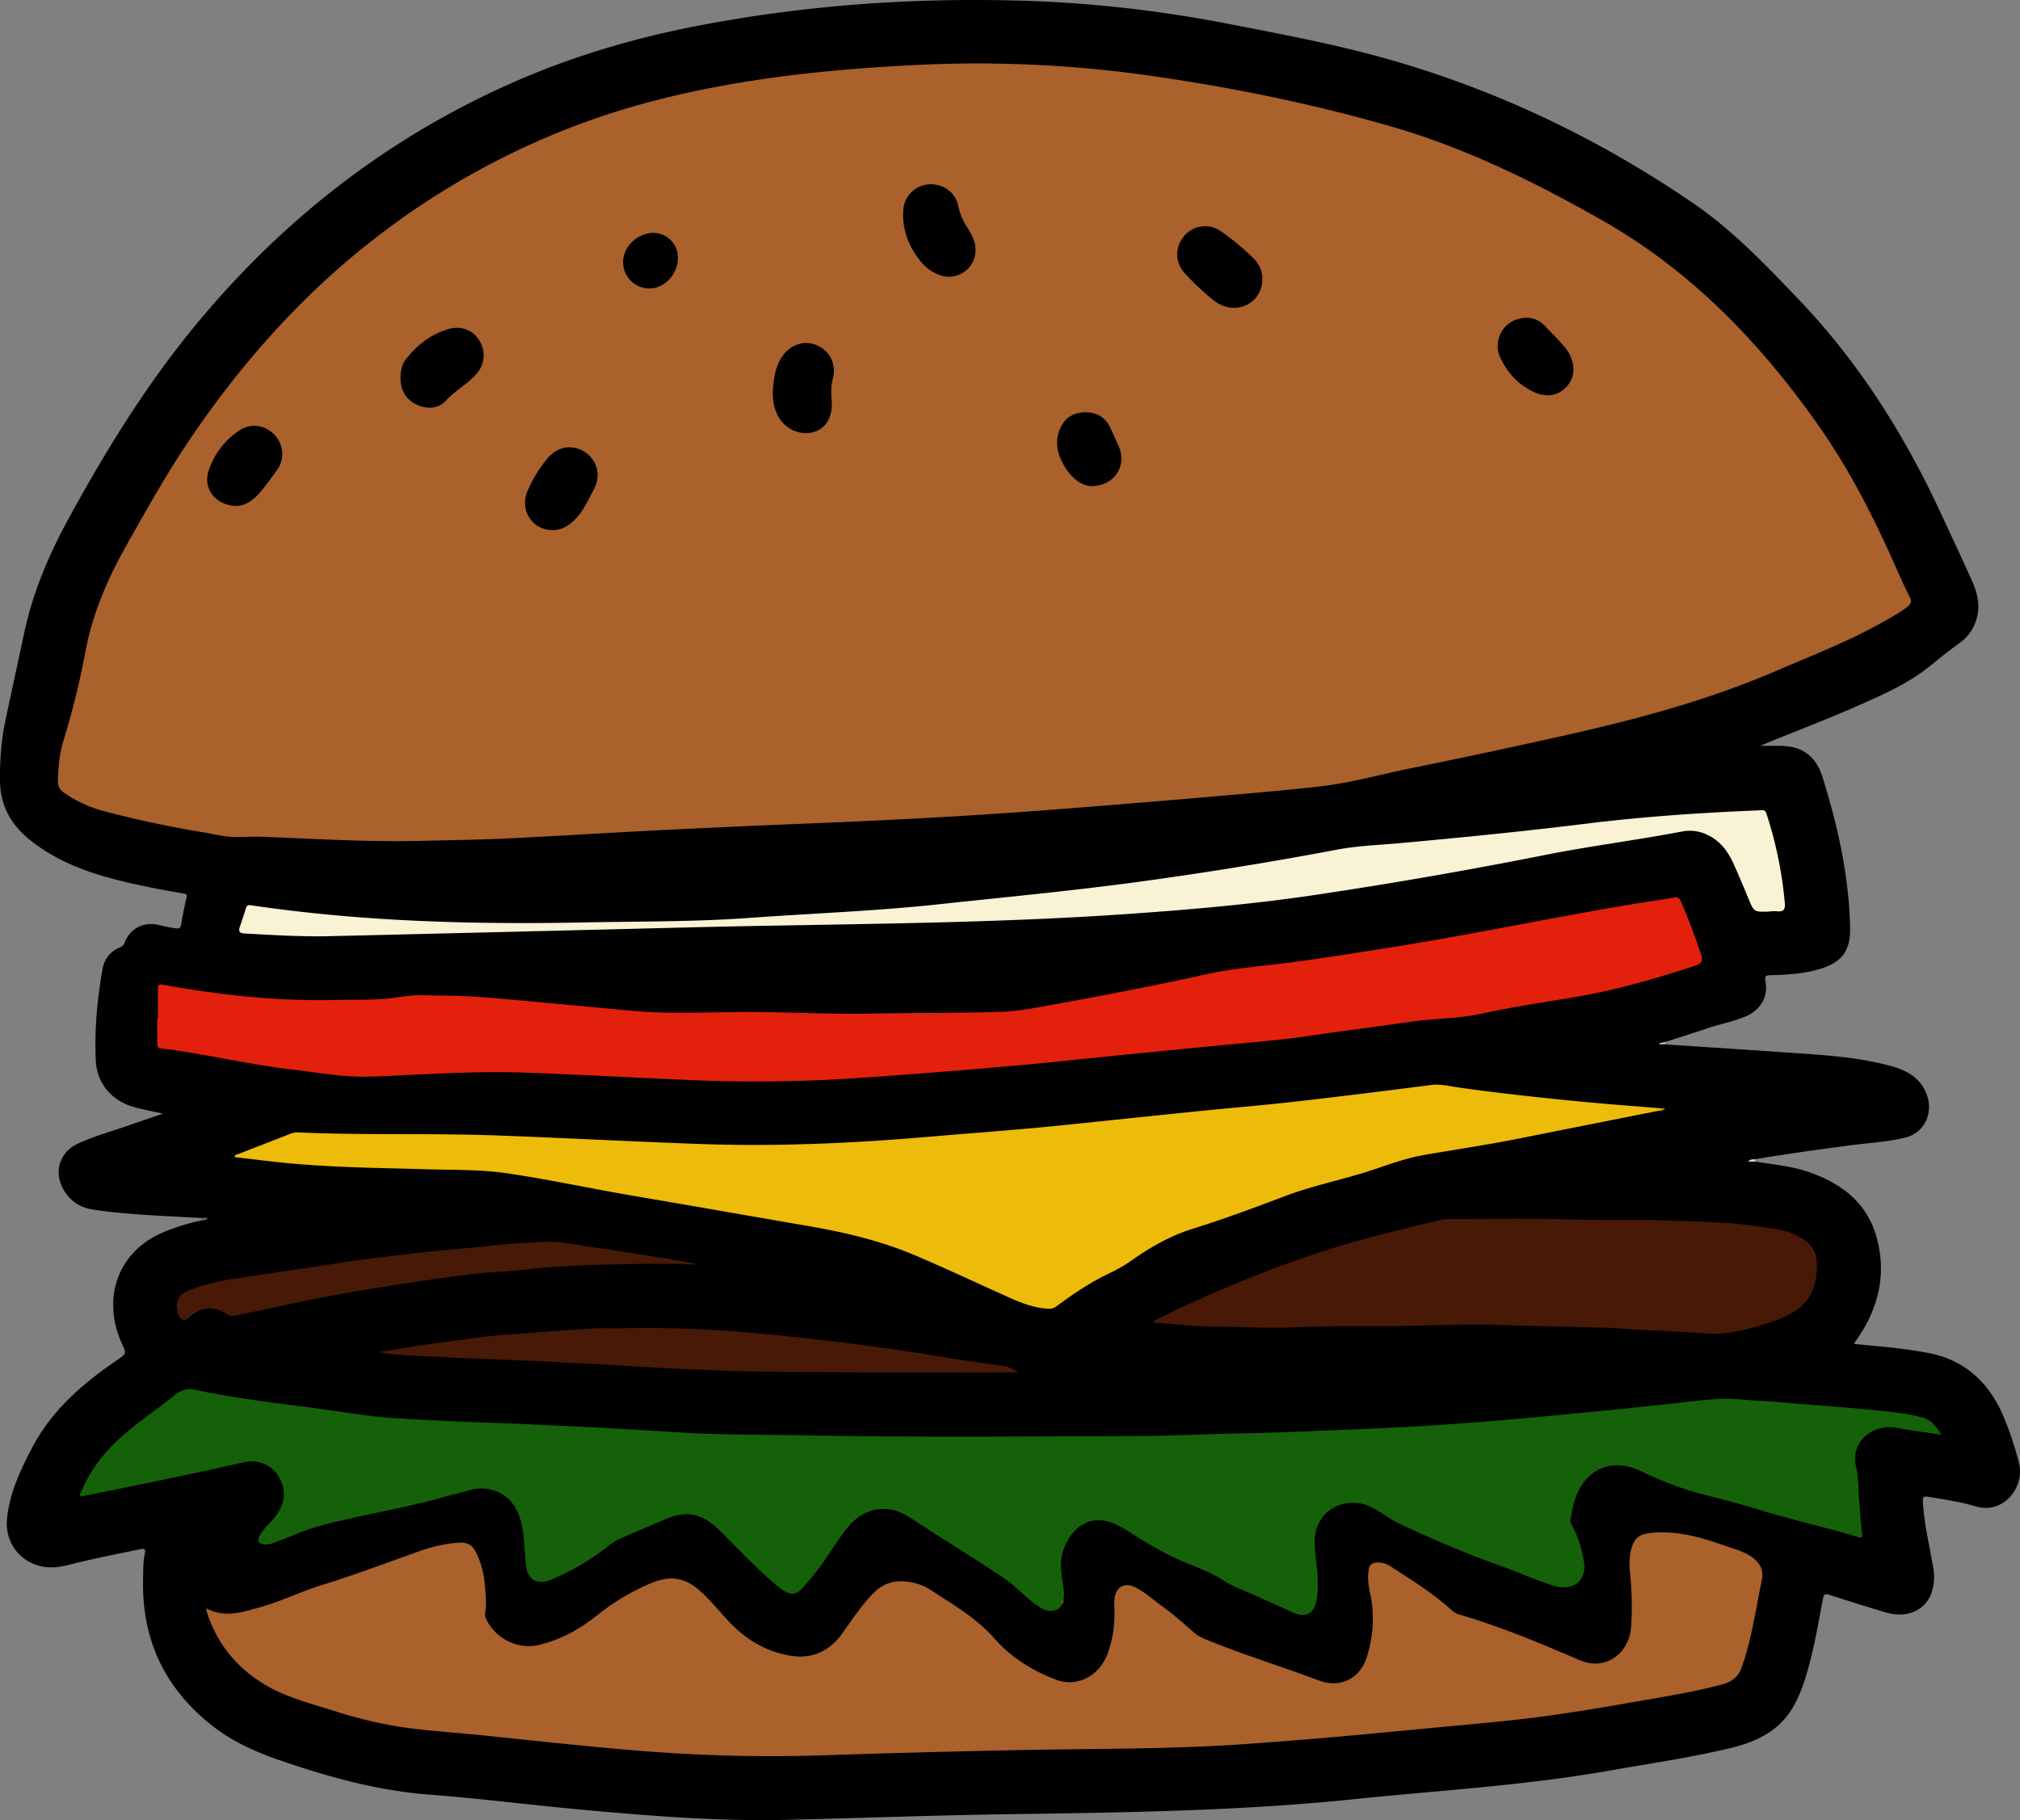 <svg xmlns="http://www.w3.org/2000/svg" viewBox="0 0 1514.98 1365.4"><rect x="0" y="0" width="1514.98" height="1365.4" fill="#808080" stroke="none"/><defs><style>.cls-1{fill:#d0d0d0;}.cls-2{fill:#676767;}.cls-3{fill:#bebebe;}.cls-4{fill:#aa612c;}.cls-5{fill:#156109;}.cls-6{fill:#e3200b;}.cls-7{fill:#edbb09;}.cls-8{fill:#471906;}.cls-9{fill:#faf2d4;}.cls-10{fill:#be9609;}.cls-11{fill:#62551b;}</style></defs><g id="레이어_2" data-name="레이어 2"><g id="레이어_1-2" data-name="레이어 1"><path d="M1316.52,871.41c13.63,2.15,27.45,3.39,40.58,8,23.65,8.28,42.46,22.34,49.85,47.19,8.3,27.89,2.38,53.94-14,77.77-.66.95-1.4,1.85-2.09,2.79a5.87,5.87,0,0,0-.26,1c7.74.75,15.4,1.51,23.06,2.24,10.45,1,20.83,2.46,31.17,4.28,28.07,4.93,46.45,21.77,57.53,47.29a255.27,255.27,0,0,1,11.61,34.47c4.36,16-6.23,32.47-21.6,34.55a27.1,27.1,0,0,1-11.35-1.18c-11.52-3.37-23.36-5.06-35.17-7-3.37-.55-3.85.47-3.7,3.56.83,16.88,5,33.22,7.78,49.78a38,38,0,0,1-1,17.77c-4.27,13.92-18.54,20.47-34.6,15.67q-21.24-6.36-42.35-13.2c-3.16-1-4.1-.54-4.77,2.92-3.29,17.12-6.12,34.35-10.79,51.18-3.15,11.39-6.73,22.66-13.25,32.68-10.73,16.49-27.14,23.83-45.46,28.2-30.44,7.27-61.39,11.74-92.16,17.14-62.75,11-126.32,14.59-189.57,21.13-84.63,8.76-169.55,10-254.52,11.21-57,.8-113.91,2.91-170.87,4.31-50.89,1.24-101.52-2.82-152.14-7.41-39-3.53-77.79-8.57-116.82-11.53-37.94-2.89-74.28-12.93-110.13-25.15-18.69-6.38-36.56-14.12-52.26-26.45q-53.46-42-51.95-109.77c.14-6.49,0-13,1.3-19.43.62-3.14.16-4-3.36-3.27-17.92,3.67-35.85,7.23-53.59,11.72-7,1.77-14.12,2.7-21.27,1-16.49-4-26.85-18.67-25.1-35.89,2-19.27,10.14-36.43,19-53.26,14.68-28,37.84-47.82,63.35-65.32,7.18-4.93,7.32-4.8,3.81-12.48-15-32.77-4.18-69.21,32-83.91a165.44,165.44,0,0,1,23.22-7.52c1.93-.47,3.9-.81,5.84-1.2.4-.31,1.11-.48,1.22-.79.19-.58-.47-.18-.74-.3-1.08-.46-2.33,0-3.4-.6-26.44-1.46-52.93-2.3-79.2-6.09-9.7-1.4-17.12-5.93-22.26-14.31-8.15-13.31-3.86-28.72,10.32-35.29,12.07-5.6,25-9.11,37.51-13.48,8.37-2.91,16.77-5.73,26.31-9-8.12-1.82-14.92-3.06-21.56-4.9-17-4.74-28.09-17.72-28.88-35.33-1-22.86,1.07-45.61,5.07-68.13,1.35-7.62,5.72-13.49,13.17-16.41a5.85,5.85,0,0,0,3.49-3.8c4.29-10.41,14.09-15.55,25.07-13.09a114,114,0,0,0,13.68,2.68c1.85.19,3,0,3.44-2.35,1.17-6.88,2.5-13.74,4.13-20.52.64-2.65-.23-3-2.46-3.33-18.83-3.25-37.61-6.79-56-11.87-20.67-5.69-40.21-13.75-57.39-27.07C8.75,619.57.16,605.11,0,585.37c-.11-14.76.83-29.29,3.83-43.67,4.6-22.13,9.51-44.19,14.19-66.3,6.34-29.86,17.85-57.68,32.38-84.43,28.36-52.18,59.37-102.59,97.37-148.42,65.07-78.48,143.51-139.48,237-180.71,44.31-19.54,90.45-33.2,138-42.38,82.63-16,166-21.62,250-18.74A956.27,956.27,0,0,1,921,17.84c43.6,8.42,87.28,16.67,129.86,29.4,78.53,23.46,151.44,58.94,219,105.2,29.75,20.36,54.5,46.39,79.25,72.31,45,47.1,79.21,101.36,106.49,160.22,7.76,16.74,15.6,33.44,23.18,50.26,3.94,8.74,6.39,17.73,4,27.58a32.7,32.7,0,0,1-13,19.48c-7.59,5.43-14.85,11.27-22.08,17.16-16.84,13.73-36.7,22.16-56.29,30.81-21.13,9.32-42.74,17.53-64.14,26.24-1.89.77-3.76,1.62-7,3,5.45,0,9.35,0,13.26,0,17.53-.22,28.18,7,33.39,23.59,11.47,36.64,19.73,73.9,20.65,112.5.41,17-5.62,26-22.07,31.12-12,3.74-24.54,4.47-37,4.83-3.44.1-5.34,0-4.4,4.81,2.18,11.09-3.46,21-14.3,25.85-9.44,4.2-19.72,5.91-29.47,9.25-10.21,3.51-20.53,6.69-30.81,10-1.31,1-2.94,1.15-4.74,1.7-.36.06.55.9.27.3-.11-.23,0-.37.28-.41,1.1-.16,2.25-.68,3.21.38,34.73,2.34,69.46,4.6,104.19,7,21.75,1.52,43.48,3.36,64.65,9.06,12.51,3.37,23.26,8.83,27.91,22.32,4.75,13.83-2.34,28.23-16.61,31.65-13.77,3.3-28,4-42,5.87-23.42,3.1-46.83,6.32-70.13,10.25-1.24,1.06-2.8.75-4.23,1-.66,0,.14.57.18.54A3,3,0,0,1,1316.52,871.41Z"/><path class="cls-1" d="M1316.52,871.41h-5.59c1.92-2,3.81-1.8,5.61-1.81C1316.53,870.2,1316.53,870.8,1316.52,871.41Z"/><path class="cls-2" d="M149.49,913.58H156c-1.22,1.34-2.2,2-3.62,1.69Z"/><path class="cls-3" d="M1248.53,783.42h-3.86l-.24-.77,5.08-1.2C1249.18,782.1,1248.85,782.76,1248.53,783.42Z"/><path class="cls-4" d="M313.89,630.82c-39,.82-77.89-1.53-116.81-3.07-7.15-.28-14.33.22-21.45.13-7.55-.09-15.07-2.18-22.61-3.41q-38-6.16-75.15-16a94.6,94.6,0,0,1-29.76-13.72c-3.34-2.3-4.79-4.88-4.7-9.09.22-10.38,1.25-20.63,4.33-30.53a601.87,601.87,0,0,0,16.42-66.82c5.47-29,17.21-55.51,31.66-81s28.7-51.12,45.06-75.48c42.71-63.6,93.43-119.52,155.78-164.63a579.52,579.52,0,0,1,151.83-79C484.12,76,520.73,67.62,557.89,61.54c34-5.56,68.25-9,102.64-11.28,29.77-1.94,59.54-3.15,89.37-2.5a921.41,921.41,0,0,1,102,7.56C916.29,64,979.86,76.67,1042.26,94.54c56.49,16.19,108.9,42,159.82,71,65.91,37.52,117.13,90.64,160.55,151.89,24.17,34.1,43,71.2,59.8,109.39,3.15,7.17,6.44,14.28,10,21.26,1.41,2.79.91,4.59-1.24,6.5-4,3.57-8.75,6.08-13.31,8.78-27.46,16.28-57.18,27.62-86.4,40.18-50.56,21.73-103.27,35.88-156.73,47.87q-58.64,13.14-117.52,25.09c-22.14,4.54-44,10.75-66.46,13.34-18.68,2.15-37.41,3.88-56.14,5.52q-52.47,4.61-105,8.85c-28,2.27-56.09,4.43-84.16,6.32-46.35,3.13-92.75,5.33-139.16,7.22Q551.16,620,496,622.71c-39.41,2-78.79,4.5-118.2,6.38C356.53,630.1,335.2,630.27,313.89,630.82Z"/><path class="cls-5" d="M796.59,1203.46c-2.88,5.57-9.59,6.48-15.71,2.84-10.53-6.27-18.28-16-28.31-22.7-17.67-11.86-35.79-23-53.71-34.52-5.74-3.68-11.43-7.41-17.16-11.1-16.22-10.46-33.88-7-46,7.91-9.42,11.64-16.45,24.92-26.07,36.36-3,3.56-5.95,7.18-9.21,10.48-4.23,4.28-9.66,3.33-15.53-1.42-16.33-13.23-30.42-28.77-45.39-43.41-6-5.86-12.64-10.77-21.38-11.8-6.45-.76-12.51.84-18.35,3.28-11.35,4.74-22.64,9.63-33.94,14.51-7,3-12.41,8.32-18.57,12.55a174.68,174.68,0,0,1-34.56,18.77c-10.38,4.11-17.3-.65-18.3-11.44-1-11-1-22.16-3.84-33-5.39-20.46-23-27.7-39.86-22.5-5.23,1.61-10.62,2.7-15.88,4.21-31.14,9-63.28,13.66-94.52,22.06-11.66,3.13-22.77,8.32-34.13,12.57a16.87,16.87,0,0,1-8.28,1.4c-3.57-.5-5.17-2.38-3.38-5.89,2.37-4.65,6.09-8.29,9.58-12.06,10.12-11,11.59-23.36,3.93-34.44-5.33-7.71-15.21-11.46-25.15-9.21-39.47,9-79.11,17.08-118.8,25-1.29.26-2.79,1.21-3.74.07s.41-2.43.89-3.6c9.4-22.86,26.52-39.11,45.82-53.53,8.12-6.06,16.29-12.07,24.16-18.44,4.72-3.81,9.42-5.07,15.5-3.77,25.3,5.43,50.95,8.74,76.61,12,18.58,2.35,37.08,5.31,55.66,7.65,9.21,1.16,18.52,1.67,27.79,2.22,24.72,1.47,49.47,2.36,74.22,3.26,13.94.5,27.89,1.24,41.83,1.88q36.82,1.73,73.63,4.08c11.44.75,22.87,1.4,34.33,1.81,24,.88,47.94.71,71.9,1.18,83.77,1.64,167.54.8,251.31.55,24.44-.07,48.88-1.48,73.33-1.9,20.61-.36,41.22-1.14,61.82-2,22.25-.87,44.5-1.82,66.73-3q29.34-1.62,58.63-4c25-2,49.9-4.41,74.83-6.79q30.47-2.91,60.89-6.2c13.19-1.44,26.34-3.21,39.6-4,9.81-.6,19.51,1,29.27,1.41,11.59.53,23.15,1.84,34.73,2.71,18.69,1.41,37.38,2.81,56,4.76,10.9,1.15,21.77,2.24,32.37,5.22,6.41,1.8,9.85,6.71,13.94,12.81-12.26-1.85-23.4-3.26-34.44-5.25-16.93-3-34.42,10.27-29.56,29.91,1.73,7,1.5,14.2,2,21.29.67,9.44,1.34,18.88,2.48,28.27.38,3.18-.59,3.33-3.18,2.54-25.08-7.66-50.75-13.17-75.8-21-13.26-4.16-26.85-7.52-40.35-11-16.37-4.19-31.86-10.47-47.1-17.64-21-9.88-40.25-1.91-48.37,19.78-2,5.46-3,11.22-4,16.93-.37,2,.78,3.54,1.64,5.11,4.41,8.12,6.84,16.73,8.42,25.89,2.65,15.26-8.63,22.5-21.87,18.61-12.93-3.8-25.18-9.52-37.85-14.08a847.48,847.48,0,0,1-78.72-32.71c-8.26-3.95-15.26-10.11-23.81-13.57-12.38-5-31.87-1.34-38.09,17.16-2.53,7.54-1.47,14.78-.67,22.12,1.11,10.24,2.33,20.39.76,30.72-1.7,11.2-8.2,14.81-18.39,10.09-13.14-6.07-26.37-11.94-39.63-17.72a86.57,86.57,0,0,1-12.85-6.61c-9.13-5.93-19.35-9.47-29.27-13.65-14.64-6.15-28.1-14.4-41.46-22.88-8.08-5.12-16.64-9.53-26.69-7.74-11,2-19.91,12.85-22.83,25.73-2.19,9.66.71,18.79,1.46,28.14a21.21,21.21,0,0,1-.42,5.83C796.37,1201.19,797.09,1202.51,796.59,1203.46Z"/><path class="cls-4" d="M154.54,1206.42c14.38,7.67,27.45,2.87,40.64-.77,15.92-4.4,30.71-11.88,46.48-16.71,24.48-7.5,48.41-16.61,72.53-25.16,10.11-3.58,20.35-6.1,31.12-6.55,5.59-.24,9.16,2.23,11.57,7a66.54,66.54,0,0,1,6.75,24.9c.58,6.94,1.5,13.92.15,20.9a7.69,7.69,0,0,0,1,4.82c7,14.58,23.94,22.93,39.68,19.06,15.93-3.91,30.1-11.58,42.85-21.77a171.37,171.37,0,0,1,40.55-24.34c15.62-6.58,26.92-4.33,39.18,7.45,7.23,6.93,13.52,14.7,20.37,21.92,12.51,13.18,28.09,22.23,46.13,25,15.62,2.43,28.72-3.56,38.09-16.78,7.32-10.31,14.32-20.83,23.17-30,9.57-9.93,20.83-10.82,33.11-7.34,7.32,2.07,13.24,6.86,19.57,10.85,14.08,8.88,27.63,18,38.92,30.84,12.3,14,28.26,23.68,45.75,30.33,15.44,5.88,32.27-2.65,38.48-19.35a86.32,86.32,0,0,0,5.18-32.34,57.12,57.12,0,0,1,.19-10c1.28-8.17,7.69-11.41,15.14-7.77s13.72,9.37,20.43,14.28c8.34,6.11,16.14,12.87,23.84,19.75,3.59,3.19,8,4.81,12.26,6.54,26.88,10.82,54.59,19.31,81.69,29.52,15.55,5.86,30.42-1.24,35.56-17.2a92.52,92.52,0,0,0,2.25-50.24,45.24,45.24,0,0,1-.74-15.36c.45-4,2.79-5.73,6.76-5.78a18.17,18.17,0,0,1,10.32,3.27c15.63,10.17,31.51,20,45.36,32.63A13,13,0,0,0,1094,1211c30.57,9,59.94,21.09,89.12,33.73,4.92,2.13,10.08,3.66,15.49,3.15,13.58-1.29,23.84-12.58,24.74-28.16a227.72,227.72,0,0,0-.6-36.92c-.83-7.9-1.3-16,1.64-23.71,2.13-5.6,5.89-8.11,11.94-8.89,21.08-2.74,40.53,3.37,59.9,10.19,6.23,2.2,12.65,3.86,18.16,8,5.76,4.37,8.49,9.67,7,16.71-4.13,19.86-7,40-13,59.43-.54,1.74-1.3,3.43-1.8,5.18-2.21,7.84-7.46,11.93-15.29,14-24.5,6.42-49.51,10.16-74.39,14.54-22.76,4-45.58,7.65-68.53,10.51-22,2.73-44,4.61-66.06,6.68-27.17,2.55-54.33,5.23-81.51,7.61q-33.57,2.94-67.2,5.3c-53.87,3.85-107.86,3.34-161.81,4.38q-77.94,1.48-155.85,4.08a1207.27,1207.27,0,0,1-131.78-3.08c-41.33-3.18-82.49-7.9-123.71-12.08-22-2.24-44.13-3.38-66-7.17A337,337,0,0,1,250,1283.3c-17.41-5.54-35.35-10-51.22-19.44-21.23-12.69-36-30.78-43.63-54.5C155,1208.77,154.9,1208.14,154.54,1206.42Z"/><path class="cls-6" d="M118.43,764c0-7.49,0-15,0-22.47,0-2.74,1-3.27,3.7-2.8,42.87,7.65,86,12.52,129.62,11.39,13.49-.35,27.08.29,40.44-1.19,8-.89,15.94-2.59,24.11-2.34,13.15.4,26.34.16,39.45,1.06,20.72,1.41,41.39,3.5,62.08,5.37,18.87,1.71,37.74,3.54,56.62,5.27,31.6,2.89,63.26.5,94.9.89,28,.35,55.94,1.7,83.95,1.17,32.31-.61,64.65-.25,97-1.29,13-.41,26.1-3,39-5.33,38.6-7,77.13-14.4,115.44-22.85,21.84-4.82,44.11-6.27,66.19-9.27,25.55-3.49,51-7.51,76.47-11.6,56.16-9,111.86-20.66,167.92-30.22,13.28-2.26,26.62-4.22,39.91-6.42,2.33-.38,3.92-.44,5.1,2.22,5.87,13.25,10.92,26.81,15.53,40.54,1.42,4.26.52,6.65-4.12,8.17-29.59,9.69-59.43,18.41-90.2,23.62-23.61,4-47.36,7.41-70.73,12.57-17.18,3.79-34.61,3.41-51.82,5.87-25.51,3.66-51.09,6.86-76.58,10.65-19.27,2.87-38.64,4.51-58,6.34q-40,3.79-80,7.77c-27.67,2.74-55.29,5.9-83,8.29-40.64,3.5-81.3,6.9-122,9.55a1130,1130,0,0,1-121.39,1.26c-41.61-1.78-83.19-4.09-124.8-5.59-29.13-1.06-58.27.46-87.39,1.79-12.8.58-25.59,1.54-38.43,1.17-15.84-.45-31.41-3.26-47.09-5.09-31.11-3.63-61.61-10.73-92.57-15.17-11.45-1.64-9.57.84-9.82-10.83-.09-4.17,0-8.33,0-12.5Z"/><path class="cls-7" d="M1243.5,833.33q-53.1,10.56-106.19,21.12c-23.16,4.62-46.53,8-69.79,12.07-12.79,2.23-25,6.76-37.35,10.87-21.93,7.33-44.74,11.71-66.39,19.89-22.86,8.64-45.74,17.17-69.1,24.45-16.29,5.08-31.15,13.35-45.11,23.21a114.38,114.38,0,0,1-17.31,10.11c-14.14,6.68-27.21,15.42-39.77,24.82a9.26,9.26,0,0,1-6.78,1.86c-13.87-.86-25.87-7.07-38.13-12.58-20.48-9.22-40.81-18.76-61.49-27.52-26.23-11.1-53.62-17.44-81.61-22.21C561.17,912,517.91,904.35,474.6,897c-31.5-5.36-62.73-12.21-94.35-16.84-19.66-2.88-39.53-2.41-59.32-3-38.63-1.1-77.29-1.36-115.75-5.71-9.71-1.1-19.42-2.27-29.34-3.43.39-1.93,1.95-1.94,3-2.35,12.86-5,25.75-10,38.62-15a14.11,14.11,0,0,1,5.81-1.18c50,2.24,100,.46,149.89,2.3,50.44,1.86,100.85,4.55,151.29,6.37,57.51,2.07,114.9-.47,172.22-5.41,32.69-2.81,65.42-5.08,98.06-8.43,34-3.49,67.9-7.09,101.86-10.54,24.84-2.52,49.74-4.56,74.56-7.36,34.07-3.86,68.09-8.12,102.1-12.48,7-.91,13.6.82,20.28,1.78,30.66,4.39,61.44,7.65,92.25,10.67,19.88,1.94,39.82,3.37,59.73,5C1246.08,833.42,1244.05,832.59,1243.5,833.33Z"/><path class="cls-8" d="M865.11,991.14c6.48-3.23,12.9-6.61,19.46-9.66,36.51-17,73.73-32.11,112.15-44.25,28.19-8.91,56.91-15.73,85.65-22.49a26.35,26.35,0,0,1,6-.31c29,0,58-.61,87,.27,25.77.79,51.54-.06,77.28.93,21.2.82,42.49,1,63.54,4,10.44,1.48,21.11,2.29,30.89,7,14.11,6.87,16.93,14.63,15.07,30.58-2.2,19-14.9,28.1-31.52,33.71s-33.34,10.78-51.06,9.35c-21.67-1.75-43.42-1.95-65.08-3.71-8.1-.65-16.27-.64-24.39-.88-20.11-.59-40.25-.87-60.35-1.56-28.06-1-56.06.21-84.06.66-24.79.4-49.61-.32-74.36.9-20.07,1-40-.49-60.07-.51-15.22,0-30.43-1.87-45.65-2.91Z"/><path class="cls-9" d="M1326.27,683.84c-10.85.32-10.79.29-15-9.87-3.56-8.61-7.13-17.21-11-25.69C1296,638.65,1290,630.5,1279.91,626a29.48,29.48,0,0,0-18-2.3c-34.48,6.57-69.34,10.94-103.78,17.79q-85.17,16.93-171.06,29.74c-46.3,6.95-92.89,11-139.59,14.29-111.11,7.8-222.43,7.45-333.67,10.25q-133.15,3.35-266.32,6.51c-21.34.51-42.63-.84-63.92-2-4.24-.24-4.82-1.78-3.59-5.3,1.59-4.55,3-9.14,4.5-13.73.6-1.88,1.52-2.48,3.68-2.16,82.82,12.26,166.15,14.53,249.7,12.88,41.3-.81,82.63-.4,123.89-3.38,47.34-3.42,94.8-5.11,142-10.2,50.65-5.45,101.39-10.2,151.87-17.1q73.92-10.1,147.26-23.94c14.89-2.83,30.11-3.34,45.2-4.7,47.27-4.26,94.49-8.94,141.61-14.77,43.16-5.33,86.54-8.27,130-10,2-.07,4-.87,5.09,2.35A300.73,300.73,0,0,1,1338.56,677c.45,4.83-.46,7.24-5.81,6.6A40.31,40.31,0,0,0,1326.27,683.84Z"/><path class="cls-8" d="M763.51,1029.49h-4.76c-54.15,0-108.3.25-162.44-.31-17.09-.17-34.22-.23-51.3-.92-15.93-.65-31.87-1.14-47.78-2-17.06-.92-34.1-2.17-51.17-3-13.1-.66-26.19-1.36-39.29-2q-24.64-1.12-49.28-2c-13.77-.52-27.52-1.44-41.29-1.92-8.94-.31-17.86-1.26-26.78-2a24.6,24.6,0,0,1-4-1.28c12.51-2,23.74-3.95,35-5.55q22.11-3.16,44.31-5.83c8.22-1,16.5-1.58,24.76-2.19,18.35-1.37,36.7-2.76,55.07-3.88,7-.43,14-.05,21-.19a873.75,873.75,0,0,1,96.14,3.19q35.85,3.24,71.62,7.66c25.3,3.15,50.53,6.75,75.68,11,14,2.36,28.16,4.16,42.25,6.23A25.74,25.74,0,0,1,763.51,1029.49Z"/><path class="cls-8" d="M524.51,948.74c-23.25-1.1-46.23-.68-69.16-.07-19.87.54-39.77,1.26-59.58,3.59-13,1.52-26.13,1.83-39.13,3.29-15.63,1.76-31.21,4-46.75,6.33-19.64,3-39.27,6.06-58.81,9.62-16.78,3.06-33.42,6.85-50.13,10.31-8.6,1.78-17.21,3.5-25.79,5.34a5.58,5.58,0,0,1-4.63-1.08c-9-6-17.84-6.25-26.71.47-2.14,1.62-4.69,4.85-7.27,3.34-3-1.74-3.63-5.8-3.87-9.33-.42-6.08,2.68-10.15,9.67-12.88a150.2,150.2,0,0,1,31.74-8.18c24.85-3.88,49.8-7.23,74.64-11.18,22.24-3.55,44.61-6.07,67-8.72,18.09-2.13,36.31-3.19,54.4-5.31,11.88-1.39,23.81-1.82,35.7-2.62,14.13-.95,28,2.45,41.94,4.42,20.15,2.84,40.24,6.19,60.34,9.43C513.58,946.4,519,947.65,524.51,948.74Z"/><path class="cls-10" d="M1243.5,833.33l2-1.87h3.39A5.75,5.75,0,0,1,1243.5,833.33Z"/><path class="cls-11" d="M796.59,1203.46c-.46-1.25-1.89-2.79.94-3C797.64,1201.59,797.76,1202.72,796.59,1203.46Z"/><path d="M698.28,138.27c9.83,0,18.25,6.27,20.3,15.9a47.68,47.68,0,0,0,6.84,16.4c3.44,5.29,6.35,10.93,6.2,17.61a19.91,19.91,0,0,1-25.89,18.5,32.23,32.23,0,0,1-15.66-11.1c-8.77-11.06-13.58-23.58-12.63-37.89A20.59,20.59,0,0,1,698.28,138.27Z"/><path d="M946.72,209.64c0,15.48-15.33,25.5-29.88,19.56a31.5,31.5,0,0,1-8-4.95A204.37,204.37,0,0,1,888.58,205c-7.54-8.1-7.5-19.74-.35-28.11a20.53,20.53,0,0,1,27.12-3.62,183.65,183.65,0,0,1,25.23,21A21.07,21.07,0,0,1,946.72,209.64Z"/><path d="M300.37,283.93c0-5.13.86-10.28,3.91-14.24C313,258.41,324,250,338.07,246.45a19.52,19.52,0,0,1,21.73,9.47,20.61,20.61,0,0,1-2.14,24.15,40.06,40.06,0,0,1-4.13,4.31c-6.15,5.48-13.18,9.75-18.89,16s-14.18,6.91-22.17,3.13C304.31,299.64,300.51,292.86,300.37,283.93Z"/><path d="M579.6,292.65c.69-7.53,1.46-16.82,6.83-24.95,6.11-9.24,16.63-12.77,26.09-8.74,10.08,4.3,15,14.44,12,25.49-1.5,5.48-1.15,10.87-.77,16.35.85,12.42-4.6,21.27-14.57,23.59-10.67,2.48-22.29-3.77-26.7-14.39C580.3,304.71,579.51,300.5,579.6,292.65Z"/><path d="M414.38,397.68c-14.93,0-24.73-14.69-18.93-28.84a98.57,98.57,0,0,1,14.94-24.71c7.66-9.43,19.15-11.16,28.51-4.84s11.94,17.75,6.26,28.28c-4.72,8.75-8.65,18.09-16.66,24.66C424.35,395.63,419.79,397.68,414.38,397.68Z"/><path d="M177.83,379.55c-15.8.06-25.79-13-21.43-26.15a57.94,57.94,0,0,1,23.08-30.47c8.56-5.74,19.27-4.18,26.41,3.25a20.71,20.71,0,0,1,1.77,26.6C203.87,358,200,363.29,196,368.32,190.76,374.73,184.34,379.22,177.83,379.55Z"/><path d="M1123.33,259.53a20.67,20.67,0,0,1,13.08-19.47c8.43-3.28,16.35-1.82,22.49,4.67,4.67,5,9.58,9.7,14,14.85,7.56,8.76,9.22,19.22,4.53,27.13-5.48,9.22-16.06,12.53-27,7.39-12.19-5.71-20.79-15.25-26-27.71A17.43,17.43,0,0,1,1123.33,259.53Z"/><path d="M818.54,364.65c-7.39-.33-14.3-5.53-19.24-13.3-5.74-9-8.79-18.83-4.45-29.38,3.36-8.17,9.83-12.47,18.67-12.67,9.05-.2,15.88,3.85,19.48,12.16,2,4.57,4.15,9,6.14,13.6C845.36,349.38,835.89,364.6,818.54,364.65Z"/><path d="M467.32,196.7c-.08-11.56,10.67-21.93,22.76-22a18.42,18.42,0,0,1,18.32,18.51c.16,12.34-9.92,23.25-21.42,23.19A19.78,19.78,0,0,1,467.32,196.7Z"/></g></g></svg>